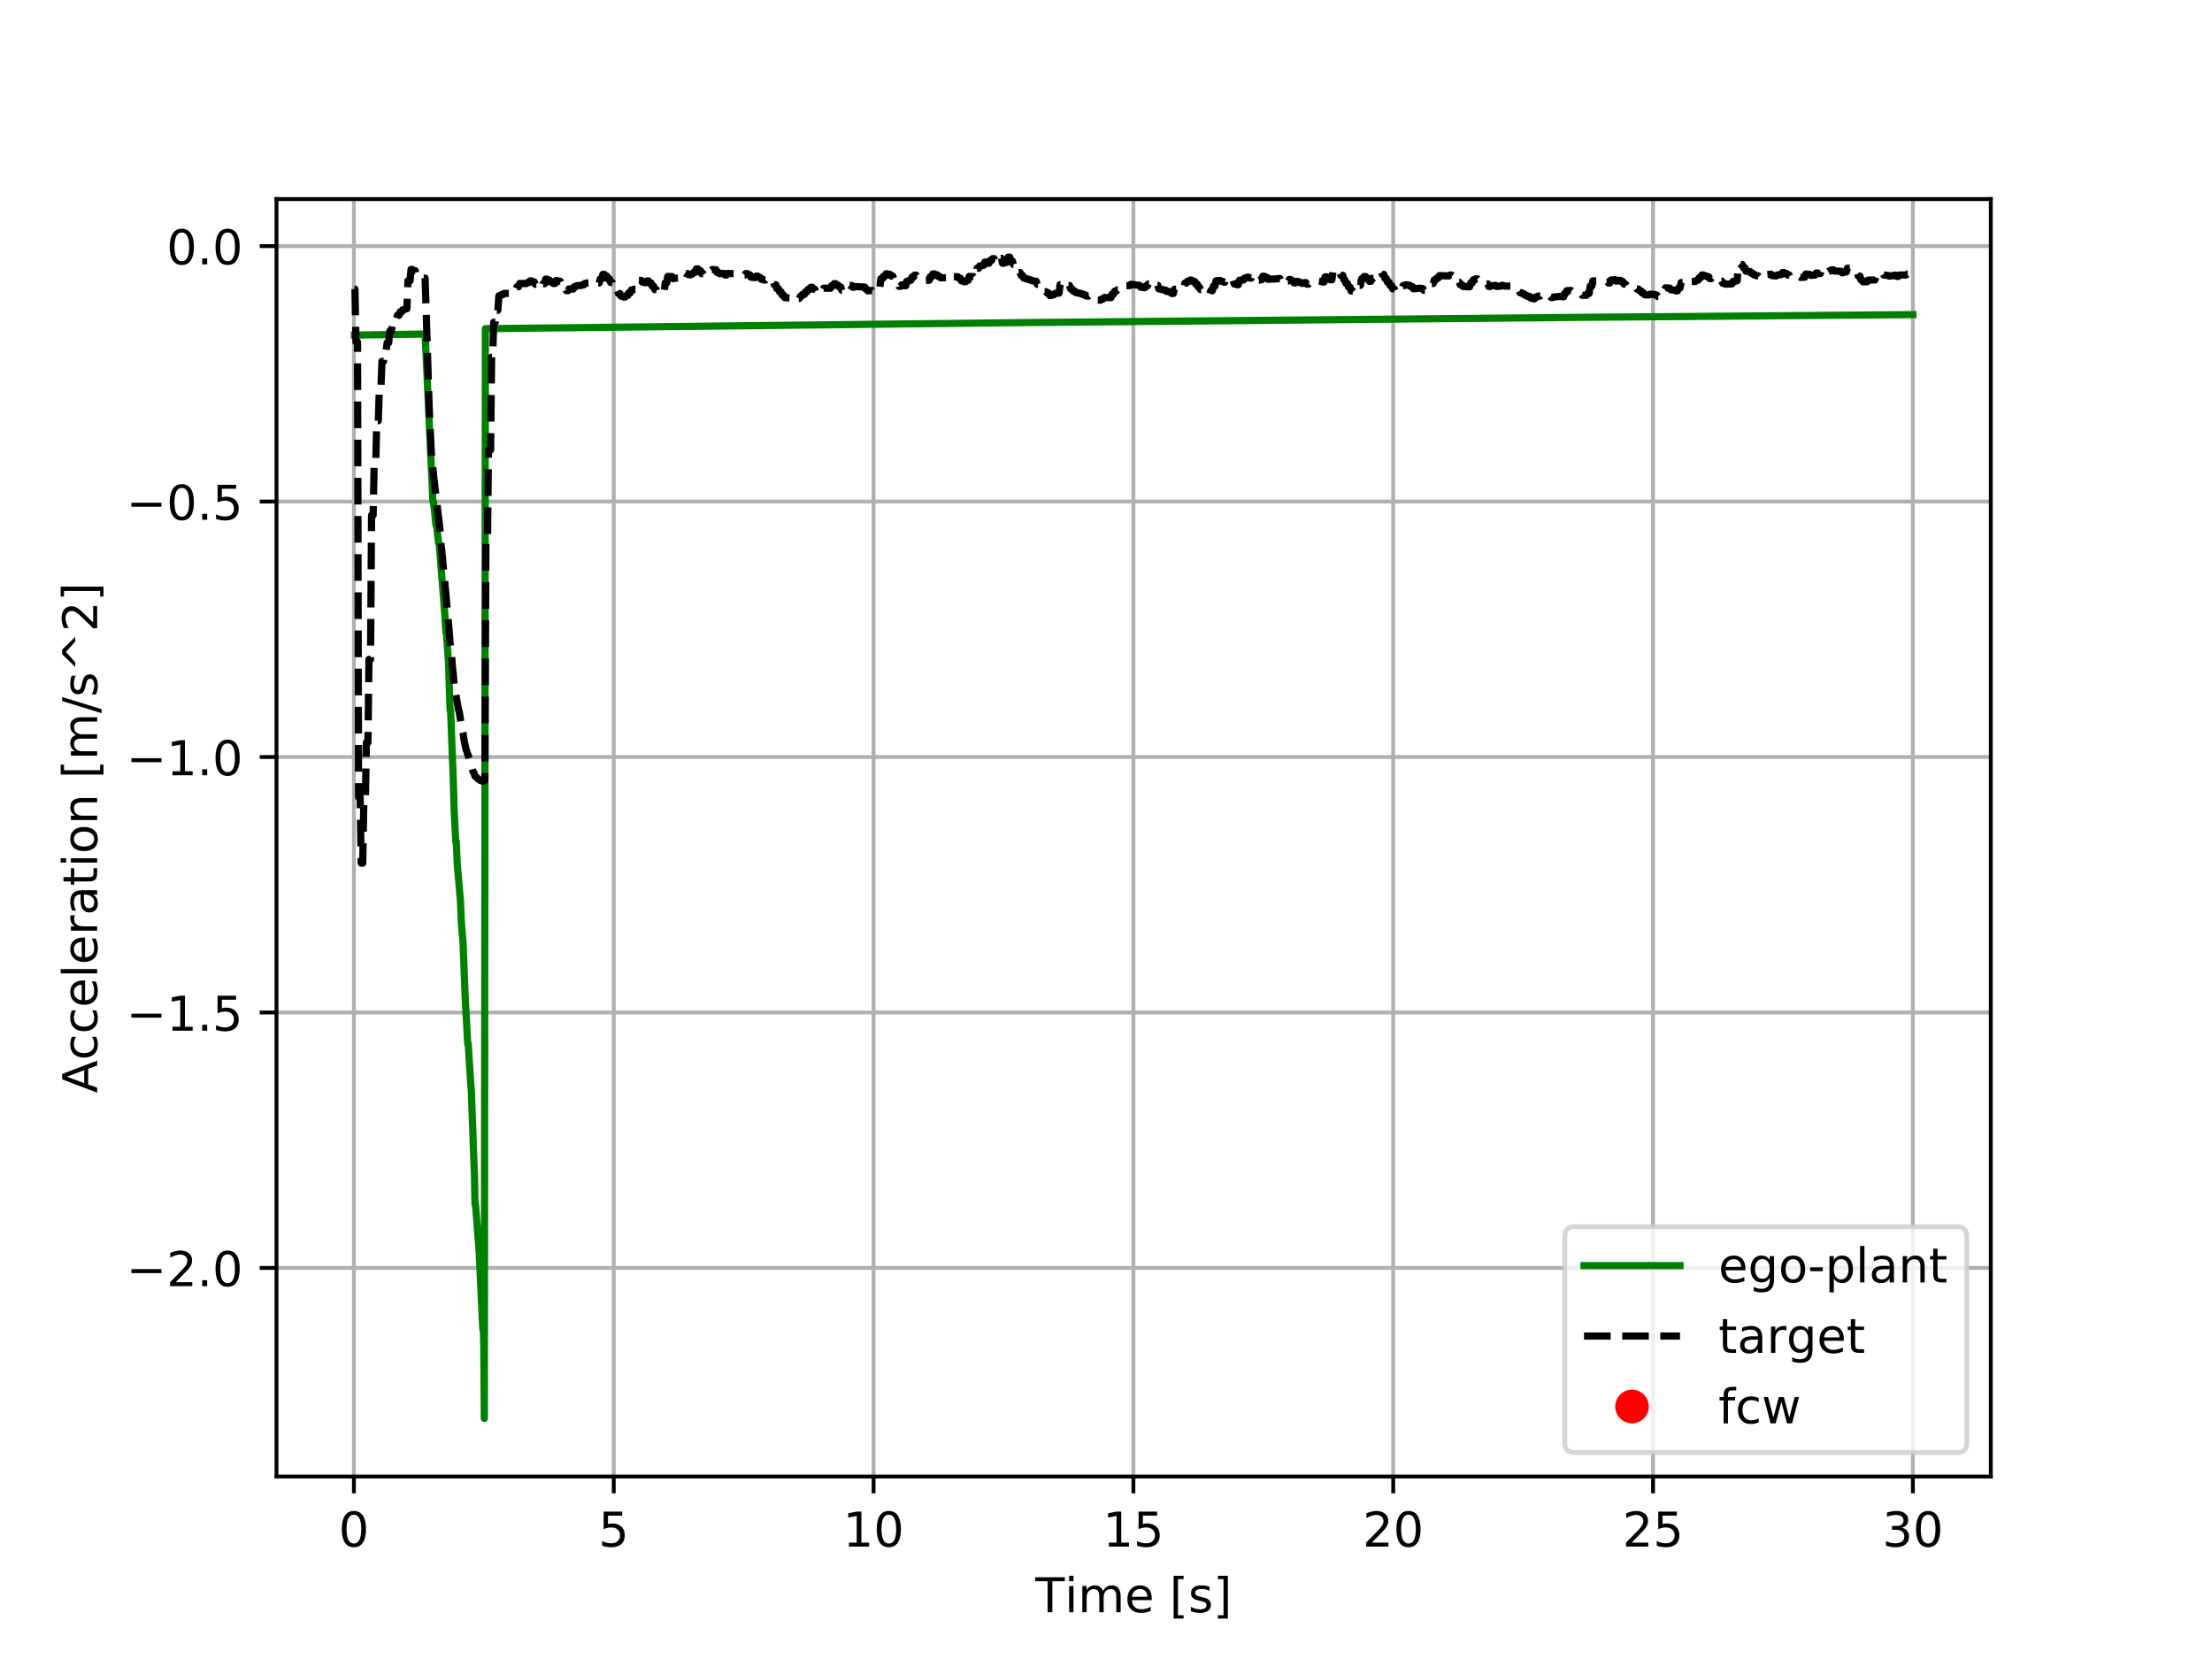 <?xml version="1.0" encoding="utf-8" standalone="no"?>
<!DOCTYPE svg PUBLIC "-//W3C//DTD SVG 1.1//EN"
  "http://www.w3.org/Graphics/SVG/1.1/DTD/svg11.dtd">
<!-- Created with matplotlib (http://matplotlib.org/) -->
<svg height="345.6pt" version="1.1" viewBox="0 0 460.8 345.6" width="460.8pt" xmlns="http://www.w3.org/2000/svg" xmlns:xlink="http://www.w3.org/1999/xlink">
 <defs>
  <style type="text/css">
*{stroke-linecap:butt;stroke-linejoin:round;}
  </style>
 </defs>
 <g id="figure_1">
  <g id="patch_1">
   <path d="M 0 345.6 
L 460.8 345.6 
L 460.8 0 
L 0 0 
z
" style="fill:#ffffff;"/>
  </g>
  <g id="axes_1">
   <g id="patch_2">
    <path d="M 57.6 307.584 
L 414.72 307.584 
L 414.72 41.472 
L 57.6 41.472 
z
" style="fill:#ffffff;"/>
   </g>
   <g id="matplotlib.axis_1">
    <g id="xtick_1">
     <g id="line2d_1">
      <path clip-path="url(#p90663982ee)" d="M 73.724 307.584 
L 73.724 41.472 
" style="fill:none;stroke:#b0b0b0;stroke-linecap:square;stroke-width:0.8;"/>
     </g>
     <g id="line2d_2">
      <defs>
       <path d="M 0 0 
L 0 3.5 
" id="m1dcc42f192" style="stroke:#000000;stroke-width:0.8;"/>
      </defs>
      <g>
       <use style="stroke:#000000;stroke-width:0.8;" x="73.724" xlink:href="#m1dcc42f192" y="307.584"/>
      </g>
     </g>
     <g id="text_1">
      <!-- 0 -->
      <defs>
       <path d="M 31.781 66.406 
Q 24.172 66.406 20.328 58.906 
Q 16.5 51.422 16.5 36.375 
Q 16.5 21.391 20.328 13.891 
Q 24.172 6.391 31.781 6.391 
Q 39.453 6.391 43.281 13.891 
Q 47.125 21.391 47.125 36.375 
Q 47.125 51.422 43.281 58.906 
Q 39.453 66.406 31.781 66.406 
z
M 31.781 74.219 
Q 44.047 74.219 50.516 64.516 
Q 56.984 54.828 56.984 36.375 
Q 56.984 17.969 50.516 8.266 
Q 44.047 -1.422 31.781 -1.422 
Q 19.531 -1.422 13.062 8.266 
Q 6.594 17.969 6.594 36.375 
Q 6.594 54.828 13.062 64.516 
Q 19.531 74.219 31.781 74.219 
z
" id="DejaVuSans-30"/>
      </defs>
      <g transform="translate(70.543 322.182)scale(0.1 -0.1)">
       <use xlink:href="#DejaVuSans-30"/>
      </g>
     </g>
    </g>
    <g id="xtick_2">
     <g id="line2d_3">
      <path clip-path="url(#p90663982ee)" d="M 127.852 307.584 
L 127.852 41.472 
" style="fill:none;stroke:#b0b0b0;stroke-linecap:square;stroke-width:0.8;"/>
     </g>
     <g id="line2d_4">
      <g>
       <use style="stroke:#000000;stroke-width:0.8;" x="127.852" xlink:href="#m1dcc42f192" y="307.584"/>
      </g>
     </g>
     <g id="text_2">
      <!-- 5 -->
      <defs>
       <path d="M 10.797 72.906 
L 49.516 72.906 
L 49.516 64.594 
L 19.828 64.594 
L 19.828 46.734 
Q 21.969 47.469 24.109 47.828 
Q 26.266 48.188 28.422 48.188 
Q 40.625 48.188 47.75 41.5 
Q 54.891 34.812 54.891 23.391 
Q 54.891 11.625 47.562 5.094 
Q 40.234 -1.422 26.906 -1.422 
Q 22.312 -1.422 17.547 -0.641 
Q 12.797 0.141 7.719 1.703 
L 7.719 11.625 
Q 12.109 9.234 16.797 8.062 
Q 21.484 6.891 26.703 6.891 
Q 35.156 6.891 40.078 11.328 
Q 45.016 15.766 45.016 23.391 
Q 45.016 31 40.078 35.438 
Q 35.156 39.891 26.703 39.891 
Q 22.75 39.891 18.812 39.016 
Q 14.891 38.141 10.797 36.281 
z
" id="DejaVuSans-35"/>
      </defs>
      <g transform="translate(124.67 322.182)scale(0.1 -0.1)">
       <use xlink:href="#DejaVuSans-35"/>
      </g>
     </g>
    </g>
    <g id="xtick_3">
     <g id="line2d_5">
      <path clip-path="url(#p90663982ee)" d="M 181.979 307.584 
L 181.979 41.472 
" style="fill:none;stroke:#b0b0b0;stroke-linecap:square;stroke-width:0.8;"/>
     </g>
     <g id="line2d_6">
      <g>
       <use style="stroke:#000000;stroke-width:0.8;" x="181.979" xlink:href="#m1dcc42f192" y="307.584"/>
      </g>
     </g>
     <g id="text_3">
      <!-- 10 -->
      <defs>
       <path d="M 12.406 8.297 
L 28.516 8.297 
L 28.516 63.922 
L 10.984 60.406 
L 10.984 69.391 
L 28.422 72.906 
L 38.281 72.906 
L 38.281 8.297 
L 54.391 8.297 
L 54.391 0 
L 12.406 0 
z
" id="DejaVuSans-31"/>
      </defs>
      <g transform="translate(175.616 322.182)scale(0.1 -0.1)">
       <use xlink:href="#DejaVuSans-31"/>
       <use x="63.623" xlink:href="#DejaVuSans-30"/>
      </g>
     </g>
    </g>
    <g id="xtick_4">
     <g id="line2d_7">
      <path clip-path="url(#p90663982ee)" d="M 236.106 307.584 
L 236.106 41.472 
" style="fill:none;stroke:#b0b0b0;stroke-linecap:square;stroke-width:0.8;"/>
     </g>
     <g id="line2d_8">
      <g>
       <use style="stroke:#000000;stroke-width:0.8;" x="236.106" xlink:href="#m1dcc42f192" y="307.584"/>
      </g>
     </g>
     <g id="text_4">
      <!-- 15 -->
      <g transform="translate(229.743 322.182)scale(0.1 -0.1)">
       <use xlink:href="#DejaVuSans-31"/>
       <use x="63.623" xlink:href="#DejaVuSans-35"/>
      </g>
     </g>
    </g>
    <g id="xtick_5">
     <g id="line2d_9">
      <path clip-path="url(#p90663982ee)" d="M 290.233 307.584 
L 290.233 41.472 
" style="fill:none;stroke:#b0b0b0;stroke-linecap:square;stroke-width:0.8;"/>
     </g>
     <g id="line2d_10">
      <g>
       <use style="stroke:#000000;stroke-width:0.8;" x="290.233" xlink:href="#m1dcc42f192" y="307.584"/>
      </g>
     </g>
     <g id="text_5">
      <!-- 20 -->
      <defs>
       <path d="M 19.188 8.297 
L 53.609 8.297 
L 53.609 0 
L 7.328 0 
L 7.328 8.297 
Q 12.938 14.109 22.625 23.891 
Q 32.328 33.688 34.812 36.531 
Q 39.547 41.844 41.422 45.531 
Q 43.312 49.219 43.312 52.781 
Q 43.312 58.594 39.234 62.25 
Q 35.156 65.922 28.609 65.922 
Q 23.969 65.922 18.812 64.312 
Q 13.672 62.703 7.812 59.422 
L 7.812 69.391 
Q 13.766 71.781 18.938 73 
Q 24.125 74.219 28.422 74.219 
Q 39.75 74.219 46.484 68.547 
Q 53.219 62.891 53.219 53.422 
Q 53.219 48.922 51.531 44.891 
Q 49.859 40.875 45.406 35.406 
Q 44.188 33.984 37.641 27.219 
Q 31.109 20.453 19.188 8.297 
z
" id="DejaVuSans-32"/>
      </defs>
      <g transform="translate(283.871 322.182)scale(0.1 -0.1)">
       <use xlink:href="#DejaVuSans-32"/>
       <use x="63.623" xlink:href="#DejaVuSans-30"/>
      </g>
     </g>
    </g>
    <g id="xtick_6">
     <g id="line2d_11">
      <path clip-path="url(#p90663982ee)" d="M 344.36 307.584 
L 344.36 41.472 
" style="fill:none;stroke:#b0b0b0;stroke-linecap:square;stroke-width:0.8;"/>
     </g>
     <g id="line2d_12">
      <g>
       <use style="stroke:#000000;stroke-width:0.8;" x="344.36" xlink:href="#m1dcc42f192" y="307.584"/>
      </g>
     </g>
     <g id="text_6">
      <!-- 25 -->
      <g transform="translate(337.998 322.182)scale(0.1 -0.1)">
       <use xlink:href="#DejaVuSans-32"/>
       <use x="63.623" xlink:href="#DejaVuSans-35"/>
      </g>
     </g>
    </g>
    <g id="xtick_7">
     <g id="line2d_13">
      <path clip-path="url(#p90663982ee)" d="M 398.487 307.584 
L 398.487 41.472 
" style="fill:none;stroke:#b0b0b0;stroke-linecap:square;stroke-width:0.8;"/>
     </g>
     <g id="line2d_14">
      <g>
       <use style="stroke:#000000;stroke-width:0.8;" x="398.487" xlink:href="#m1dcc42f192" y="307.584"/>
      </g>
     </g>
     <g id="text_7">
      <!-- 30 -->
      <defs>
       <path d="M 40.578 39.312 
Q 47.656 37.797 51.625 33 
Q 55.609 28.219 55.609 21.188 
Q 55.609 10.406 48.188 4.484 
Q 40.766 -1.422 27.094 -1.422 
Q 22.516 -1.422 17.656 -0.516 
Q 12.797 0.391 7.625 2.203 
L 7.625 11.719 
Q 11.719 9.328 16.594 8.109 
Q 21.484 6.891 26.812 6.891 
Q 36.078 6.891 40.938 10.547 
Q 45.797 14.203 45.797 21.188 
Q 45.797 27.641 41.281 31.266 
Q 36.766 34.906 28.719 34.906 
L 20.219 34.906 
L 20.219 43.016 
L 29.109 43.016 
Q 36.375 43.016 40.234 45.922 
Q 44.094 48.828 44.094 54.297 
Q 44.094 59.906 40.109 62.906 
Q 36.141 65.922 28.719 65.922 
Q 24.656 65.922 20.016 65.031 
Q 15.375 64.156 9.812 62.312 
L 9.812 71.094 
Q 15.438 72.656 20.344 73.438 
Q 25.25 74.219 29.594 74.219 
Q 40.828 74.219 47.359 69.109 
Q 53.906 64.016 53.906 55.328 
Q 53.906 49.266 50.438 45.094 
Q 46.969 40.922 40.578 39.312 
z
" id="DejaVuSans-33"/>
      </defs>
      <g transform="translate(392.125 322.182)scale(0.1 -0.1)">
       <use xlink:href="#DejaVuSans-33"/>
       <use x="63.623" xlink:href="#DejaVuSans-30"/>
      </g>
     </g>
    </g>
    <g id="text_8">
     <!-- Time [s] -->
     <defs>
      <path d="M -0.297 72.906 
L 61.375 72.906 
L 61.375 64.594 
L 35.5 64.594 
L 35.5 0 
L 25.594 0 
L 25.594 64.594 
L -0.297 64.594 
z
" id="DejaVuSans-54"/>
      <path d="M 9.422 54.688 
L 18.406 54.688 
L 18.406 0 
L 9.422 0 
z
M 9.422 75.984 
L 18.406 75.984 
L 18.406 64.594 
L 9.422 64.594 
z
" id="DejaVuSans-69"/>
      <path d="M 52 44.188 
Q 55.375 50.25 60.062 53.125 
Q 64.75 56 71.094 56 
Q 79.641 56 84.281 50.016 
Q 88.922 44.047 88.922 33.016 
L 88.922 0 
L 79.891 0 
L 79.891 32.719 
Q 79.891 40.578 77.094 44.375 
Q 74.312 48.188 68.609 48.188 
Q 61.625 48.188 57.562 43.547 
Q 53.516 38.922 53.516 30.906 
L 53.516 0 
L 44.484 0 
L 44.484 32.719 
Q 44.484 40.625 41.703 44.406 
Q 38.922 48.188 33.109 48.188 
Q 26.219 48.188 22.156 43.531 
Q 18.109 38.875 18.109 30.906 
L 18.109 0 
L 9.078 0 
L 9.078 54.688 
L 18.109 54.688 
L 18.109 46.188 
Q 21.188 51.219 25.484 53.609 
Q 29.781 56 35.688 56 
Q 41.656 56 45.828 52.969 
Q 50 49.953 52 44.188 
z
" id="DejaVuSans-6d"/>
      <path d="M 56.203 29.594 
L 56.203 25.203 
L 14.891 25.203 
Q 15.484 15.922 20.484 11.062 
Q 25.484 6.203 34.422 6.203 
Q 39.594 6.203 44.453 7.469 
Q 49.312 8.734 54.109 11.281 
L 54.109 2.781 
Q 49.266 0.734 44.188 -0.344 
Q 39.109 -1.422 33.891 -1.422 
Q 20.797 -1.422 13.156 6.188 
Q 5.516 13.812 5.516 26.812 
Q 5.516 40.234 12.766 48.109 
Q 20.016 56 32.328 56 
Q 43.359 56 49.781 48.891 
Q 56.203 41.797 56.203 29.594 
z
M 47.219 32.234 
Q 47.125 39.594 43.094 43.984 
Q 39.062 48.391 32.422 48.391 
Q 24.906 48.391 20.391 44.141 
Q 15.875 39.891 15.188 32.172 
z
" id="DejaVuSans-65"/>
      <path id="DejaVuSans-20"/>
      <path d="M 8.594 75.984 
L 29.297 75.984 
L 29.297 69 
L 17.578 69 
L 17.578 -6.203 
L 29.297 -6.203 
L 29.297 -13.188 
L 8.594 -13.188 
z
" id="DejaVuSans-5b"/>
      <path d="M 44.281 53.078 
L 44.281 44.578 
Q 40.484 46.531 36.375 47.5 
Q 32.281 48.484 27.875 48.484 
Q 21.188 48.484 17.844 46.438 
Q 14.5 44.391 14.5 40.281 
Q 14.5 37.156 16.891 35.375 
Q 19.281 33.594 26.516 31.984 
L 29.594 31.297 
Q 39.156 29.25 43.188 25.516 
Q 47.219 21.781 47.219 15.094 
Q 47.219 7.469 41.188 3.016 
Q 35.156 -1.422 24.609 -1.422 
Q 20.219 -1.422 15.453 -0.562 
Q 10.688 0.297 5.422 2 
L 5.422 11.281 
Q 10.406 8.688 15.234 7.391 
Q 20.062 6.109 24.812 6.109 
Q 31.156 6.109 34.562 8.281 
Q 37.984 10.453 37.984 14.406 
Q 37.984 18.062 35.516 20.016 
Q 33.062 21.969 24.703 23.781 
L 21.578 24.516 
Q 13.234 26.266 9.516 29.906 
Q 5.812 33.547 5.812 39.891 
Q 5.812 47.609 11.281 51.797 
Q 16.75 56 26.812 56 
Q 31.781 56 36.172 55.266 
Q 40.578 54.547 44.281 53.078 
z
" id="DejaVuSans-73"/>
      <path d="M 30.422 75.984 
L 30.422 -13.188 
L 9.719 -13.188 
L 9.719 -6.203 
L 21.391 -6.203 
L 21.391 69 
L 9.719 69 
L 9.719 75.984 
z
" id="DejaVuSans-5d"/>
     </defs>
     <g transform="translate(215.677 335.861)scale(0.1 -0.1)">
      <use xlink:href="#DejaVuSans-54"/>
      <use x="61.037" xlink:href="#DejaVuSans-69"/>
      <use x="88.82" xlink:href="#DejaVuSans-6d"/>
      <use x="186.232" xlink:href="#DejaVuSans-65"/>
      <use x="247.756" xlink:href="#DejaVuSans-20"/>
      <use x="279.543" xlink:href="#DejaVuSans-5b"/>
      <use x="318.557" xlink:href="#DejaVuSans-73"/>
      <use x="370.656" xlink:href="#DejaVuSans-5d"/>
     </g>
    </g>
   </g>
   <g id="matplotlib.axis_2">
    <g id="ytick_1">
     <g id="line2d_15">
      <path clip-path="url(#p90663982ee)" d="M 57.6 264.131 
L 414.72 264.131 
" style="fill:none;stroke:#b0b0b0;stroke-linecap:square;stroke-width:0.8;"/>
     </g>
     <g id="line2d_16">
      <defs>
       <path d="M 0 0 
L -3.5 0 
" id="m0f42744ca2" style="stroke:#000000;stroke-width:0.8;"/>
      </defs>
      <g>
       <use style="stroke:#000000;stroke-width:0.8;" x="57.6" xlink:href="#m0f42744ca2" y="264.131"/>
      </g>
     </g>
     <g id="text_9">
      <!-- −2.0 -->
      <defs>
       <path d="M 10.594 35.5 
L 73.188 35.5 
L 73.188 27.203 
L 10.594 27.203 
z
" id="DejaVuSans-2212"/>
       <path d="M 10.688 12.406 
L 21 12.406 
L 21 0 
L 10.688 0 
z
" id="DejaVuSans-2e"/>
      </defs>
      <g transform="translate(26.317 267.93)scale(0.1 -0.1)">
       <use xlink:href="#DejaVuSans-2212"/>
       <use x="83.789" xlink:href="#DejaVuSans-32"/>
       <use x="147.412" xlink:href="#DejaVuSans-2e"/>
       <use x="179.199" xlink:href="#DejaVuSans-30"/>
      </g>
     </g>
    </g>
    <g id="ytick_2">
     <g id="line2d_17">
      <path clip-path="url(#p90663982ee)" d="M 57.6 210.915 
L 414.72 210.915 
" style="fill:none;stroke:#b0b0b0;stroke-linecap:square;stroke-width:0.8;"/>
     </g>
     <g id="line2d_18">
      <g>
       <use style="stroke:#000000;stroke-width:0.8;" x="57.6" xlink:href="#m0f42744ca2" y="210.915"/>
      </g>
     </g>
     <g id="text_10">
      <!-- −1.5 -->
      <g transform="translate(26.317 214.714)scale(0.1 -0.1)">
       <use xlink:href="#DejaVuSans-2212"/>
       <use x="83.789" xlink:href="#DejaVuSans-31"/>
       <use x="147.412" xlink:href="#DejaVuSans-2e"/>
       <use x="179.199" xlink:href="#DejaVuSans-35"/>
      </g>
     </g>
    </g>
    <g id="ytick_3">
     <g id="line2d_19">
      <path clip-path="url(#p90663982ee)" d="M 57.6 157.699 
L 414.72 157.699 
" style="fill:none;stroke:#b0b0b0;stroke-linecap:square;stroke-width:0.8;"/>
     </g>
     <g id="line2d_20">
      <g>
       <use style="stroke:#000000;stroke-width:0.8;" x="57.6" xlink:href="#m0f42744ca2" y="157.699"/>
      </g>
     </g>
     <g id="text_11">
      <!-- −1.0 -->
      <g transform="translate(26.317 161.498)scale(0.1 -0.1)">
       <use xlink:href="#DejaVuSans-2212"/>
       <use x="83.789" xlink:href="#DejaVuSans-31"/>
       <use x="147.412" xlink:href="#DejaVuSans-2e"/>
       <use x="179.199" xlink:href="#DejaVuSans-30"/>
      </g>
     </g>
    </g>
    <g id="ytick_4">
     <g id="line2d_21">
      <path clip-path="url(#p90663982ee)" d="M 57.6 104.483 
L 414.72 104.483 
" style="fill:none;stroke:#b0b0b0;stroke-linecap:square;stroke-width:0.8;"/>
     </g>
     <g id="line2d_22">
      <g>
       <use style="stroke:#000000;stroke-width:0.8;" x="57.6" xlink:href="#m0f42744ca2" y="104.483"/>
      </g>
     </g>
     <g id="text_12">
      <!-- −0.5 -->
      <g transform="translate(26.317 108.282)scale(0.1 -0.1)">
       <use xlink:href="#DejaVuSans-2212"/>
       <use x="83.789" xlink:href="#DejaVuSans-30"/>
       <use x="147.412" xlink:href="#DejaVuSans-2e"/>
       <use x="179.199" xlink:href="#DejaVuSans-35"/>
      </g>
     </g>
    </g>
    <g id="ytick_5">
     <g id="line2d_23">
      <path clip-path="url(#p90663982ee)" d="M 57.6 51.267 
L 414.72 51.267 
" style="fill:none;stroke:#b0b0b0;stroke-linecap:square;stroke-width:0.8;"/>
     </g>
     <g id="line2d_24">
      <g>
       <use style="stroke:#000000;stroke-width:0.8;" x="57.6" xlink:href="#m0f42744ca2" y="51.267"/>
      </g>
     </g>
     <g id="text_13">
      <!-- 0.0 -->
      <g transform="translate(34.697 55.066)scale(0.1 -0.1)">
       <use xlink:href="#DejaVuSans-30"/>
       <use x="63.623" xlink:href="#DejaVuSans-2e"/>
       <use x="95.41" xlink:href="#DejaVuSans-30"/>
      </g>
     </g>
    </g>
    <g id="text_14">
     <!-- Acceleration [m/s^2] -->
     <defs>
      <path d="M 34.188 63.188 
L 20.797 26.906 
L 47.609 26.906 
z
M 28.609 72.906 
L 39.797 72.906 
L 67.578 0 
L 57.328 0 
L 50.688 18.703 
L 17.828 18.703 
L 11.188 0 
L 0.781 0 
z
" id="DejaVuSans-41"/>
      <path d="M 48.781 52.594 
L 48.781 44.188 
Q 44.969 46.297 41.141 47.344 
Q 37.312 48.391 33.406 48.391 
Q 24.656 48.391 19.812 42.844 
Q 14.984 37.312 14.984 27.297 
Q 14.984 17.281 19.812 11.734 
Q 24.656 6.203 33.406 6.203 
Q 37.312 6.203 41.141 7.25 
Q 44.969 8.297 48.781 10.406 
L 48.781 2.094 
Q 45.016 0.344 40.984 -0.531 
Q 36.969 -1.422 32.422 -1.422 
Q 20.062 -1.422 12.781 6.344 
Q 5.516 14.109 5.516 27.297 
Q 5.516 40.672 12.859 48.328 
Q 20.219 56 33.016 56 
Q 37.156 56 41.109 55.141 
Q 45.062 54.297 48.781 52.594 
z
" id="DejaVuSans-63"/>
      <path d="M 9.422 75.984 
L 18.406 75.984 
L 18.406 0 
L 9.422 0 
z
" id="DejaVuSans-6c"/>
      <path d="M 41.109 46.297 
Q 39.594 47.172 37.812 47.578 
Q 36.031 48 33.891 48 
Q 26.266 48 22.188 43.047 
Q 18.109 38.094 18.109 28.812 
L 18.109 0 
L 9.078 0 
L 9.078 54.688 
L 18.109 54.688 
L 18.109 46.188 
Q 20.953 51.172 25.484 53.578 
Q 30.031 56 36.531 56 
Q 37.453 56 38.578 55.875 
Q 39.703 55.766 41.062 55.516 
z
" id="DejaVuSans-72"/>
      <path d="M 34.281 27.484 
Q 23.391 27.484 19.188 25 
Q 14.984 22.516 14.984 16.5 
Q 14.984 11.719 18.141 8.906 
Q 21.297 6.109 26.703 6.109 
Q 34.188 6.109 38.703 11.406 
Q 43.219 16.703 43.219 25.484 
L 43.219 27.484 
z
M 52.203 31.203 
L 52.203 0 
L 43.219 0 
L 43.219 8.297 
Q 40.141 3.328 35.547 0.953 
Q 30.953 -1.422 24.312 -1.422 
Q 15.922 -1.422 10.953 3.297 
Q 6 8.016 6 15.922 
Q 6 25.141 12.172 29.828 
Q 18.359 34.516 30.609 34.516 
L 43.219 34.516 
L 43.219 35.406 
Q 43.219 41.609 39.141 45 
Q 35.062 48.391 27.688 48.391 
Q 23 48.391 18.547 47.266 
Q 14.109 46.141 10.016 43.891 
L 10.016 52.203 
Q 14.938 54.109 19.578 55.047 
Q 24.219 56 28.609 56 
Q 40.484 56 46.344 49.844 
Q 52.203 43.703 52.203 31.203 
z
" id="DejaVuSans-61"/>
      <path d="M 18.312 70.219 
L 18.312 54.688 
L 36.812 54.688 
L 36.812 47.703 
L 18.312 47.703 
L 18.312 18.016 
Q 18.312 11.328 20.141 9.422 
Q 21.969 7.516 27.594 7.516 
L 36.812 7.516 
L 36.812 0 
L 27.594 0 
Q 17.188 0 13.234 3.875 
Q 9.281 7.766 9.281 18.016 
L 9.281 47.703 
L 2.688 47.703 
L 2.688 54.688 
L 9.281 54.688 
L 9.281 70.219 
z
" id="DejaVuSans-74"/>
      <path d="M 30.609 48.391 
Q 23.391 48.391 19.188 42.75 
Q 14.984 37.109 14.984 27.297 
Q 14.984 17.484 19.156 11.844 
Q 23.344 6.203 30.609 6.203 
Q 37.797 6.203 41.984 11.859 
Q 46.188 17.531 46.188 27.297 
Q 46.188 37.016 41.984 42.703 
Q 37.797 48.391 30.609 48.391 
z
M 30.609 56 
Q 42.328 56 49.016 48.375 
Q 55.719 40.766 55.719 27.297 
Q 55.719 13.875 49.016 6.219 
Q 42.328 -1.422 30.609 -1.422 
Q 18.844 -1.422 12.172 6.219 
Q 5.516 13.875 5.516 27.297 
Q 5.516 40.766 12.172 48.375 
Q 18.844 56 30.609 56 
z
" id="DejaVuSans-6f"/>
      <path d="M 54.891 33.016 
L 54.891 0 
L 45.906 0 
L 45.906 32.719 
Q 45.906 40.484 42.875 44.328 
Q 39.844 48.188 33.797 48.188 
Q 26.516 48.188 22.312 43.547 
Q 18.109 38.922 18.109 30.906 
L 18.109 0 
L 9.078 0 
L 9.078 54.688 
L 18.109 54.688 
L 18.109 46.188 
Q 21.344 51.125 25.703 53.562 
Q 30.078 56 35.797 56 
Q 45.219 56 50.047 50.172 
Q 54.891 44.344 54.891 33.016 
z
" id="DejaVuSans-6e"/>
      <path d="M 25.391 72.906 
L 33.688 72.906 
L 8.297 -9.281 
L 0 -9.281 
z
" id="DejaVuSans-2f"/>
      <path d="M 46.688 72.906 
L 73.188 45.703 
L 63.375 45.703 
L 41.891 64.984 
L 20.406 45.703 
L 10.594 45.703 
L 37.109 72.906 
z
" id="DejaVuSans-5e"/>
     </defs>
     <g transform="translate(20.238 227.706)rotate(-90)scale(0.1 -0.1)">
      <use xlink:href="#DejaVuSans-41"/>
      <use x="68.393" xlink:href="#DejaVuSans-63"/>
      <use x="123.373" xlink:href="#DejaVuSans-63"/>
      <use x="178.354" xlink:href="#DejaVuSans-65"/>
      <use x="239.877" xlink:href="#DejaVuSans-6c"/>
      <use x="267.66" xlink:href="#DejaVuSans-65"/>
      <use x="329.184" xlink:href="#DejaVuSans-72"/>
      <use x="370.297" xlink:href="#DejaVuSans-61"/>
      <use x="431.576" xlink:href="#DejaVuSans-74"/>
      <use x="470.785" xlink:href="#DejaVuSans-69"/>
      <use x="498.568" xlink:href="#DejaVuSans-6f"/>
      <use x="559.75" xlink:href="#DejaVuSans-6e"/>
      <use x="623.129" xlink:href="#DejaVuSans-20"/>
      <use x="654.916" xlink:href="#DejaVuSans-5b"/>
      <use x="693.93" xlink:href="#DejaVuSans-6d"/>
      <use x="791.342" xlink:href="#DejaVuSans-2f"/>
      <use x="825.033" xlink:href="#DejaVuSans-73"/>
      <use x="877.133" xlink:href="#DejaVuSans-5e"/>
      <use x="960.922" xlink:href="#DejaVuSans-32"/>
      <use x="1024.545" xlink:href="#DejaVuSans-5d"/>
     </g>
    </g>
   </g>
   <g id="line2d_25">
    <path clip-path="url(#p90663982ee)" d="M 73.833 69.801 
L 88.555 69.589 
L 90.179 104.467 
L 90.287 104.462 
L 90.829 109.428 
L 90.937 109.423 
L 91.37 113.145 
L 91.478 113.14 
L 92.669 128.044 
L 92.885 131.773 
L 92.994 131.766 
L 93.427 137.975 
L 93.752 147.93 
L 93.86 147.922 
L 94.401 161.599 
L 94.618 169.064 
L 94.942 175.271 
L 95.051 175.261 
L 95.267 180.229 
L 95.917 187.648 
L 96.133 192.614 
L 96.458 196.321 
L 96.891 207.498 
L 97.432 217.411 
L 97.54 217.398 
L 97.757 221.113 
L 98.082 226.06 
L 98.19 227.294 
L 98.731 242.187 
L 98.839 244.667 
L 98.948 250.887 
L 99.056 250.872 
L 99.814 260.737 
L 100.572 276.832 
L 100.68 276.815 
L 100.788 280.539 
L 100.896 295.488 
L 101.113 68.468 
L 209.692 67.238 
L 329.962 66.102 
L 398.487 65.543 
L 398.487 65.543 
" style="fill:none;stroke:#008000;stroke-linecap:square;stroke-width:1.5;"/>
   </g>
   <g id="line2d_26">
    <path clip-path="url(#p90663982ee)" d="M 73.833 60.233 
L 73.941 60.233 
L 74.157 71.269 
L 74.482 71.269 
L 74.699 166.054 
L 75.024 166.054 
L 75.24 179.804 
L 75.565 179.804 
L 75.781 167.434 
L 76.106 167.434 
L 76.323 154.689 
L 76.647 154.689 
L 76.864 137.365 
L 77.189 137.365 
L 77.405 107.321 
L 77.73 107.321 
L 77.946 96.709 
L 78.271 96.709 
L 78.488 87.652 
L 78.812 87.652 
L 79.029 80.829 
L 79.354 80.829 
L 79.57 75.264 
L 79.895 75.264 
L 80.111 72.946 
L 80.436 72.946 
L 80.653 71.395 
L 80.978 71.395 
L 81.194 68.976 
L 81.519 68.976 
L 81.735 67.739 
L 82.06 67.739 
L 82.277 66.344 
L 82.601 66.344 
L 82.818 65.65 
L 83.143 65.65 
L 83.359 64.958 
L 83.684 64.958 
L 83.9 64.527 
L 84.225 64.527 
L 84.442 64.316 
L 84.766 64.316 
L 84.983 58.493 
L 85.416 58.493 
L 85.632 56.125 
L 85.849 56.125 
L 86.065 56.386 
L 86.498 56.386 
L 86.715 57.42 
L 86.931 57.42 
L 87.148 57.645 
L 88.014 57.697 
L 88.231 57.933 
L 88.555 57.933 
L 89.421 85.239 
L 89.854 94.308 
L 90.179 97.588 
L 90.396 99.737 
L 91.586 109.703 
L 91.911 113.545 
L 92.777 122.557 
L 93.535 131.074 
L 93.752 133.881 
L 93.968 135.342 
L 94.293 139.365 
L 94.401 140.183 
L 94.618 142.698 
L 95.484 147.729 
L 95.7 148.445 
L 96.241 151.996 
L 96.35 152.188 
L 96.458 152.655 
L 96.674 154.2 
L 97.107 156.212 
L 97.216 156.376 
L 97.432 157.2 
L 97.54 157.315 
L 97.757 158.065 
L 98.082 159.22 
L 98.298 159.957 
L 98.515 160.703 
L 98.731 160.983 
L 98.948 161.706 
L 99.272 161.914 
L 99.597 162.281 
L 99.814 162.386 
L 100.03 162.572 
L 100.572 162.736 
L 100.788 162.672 
L 101.005 162.562 
L 101.221 113.029 
L 101.546 113.029 
L 101.762 93.737 
L 102.195 93.737 
L 102.412 74.413 
L 102.628 74.413 
L 102.845 67.133 
L 103.17 67.133 
L 103.386 64.651 
L 103.711 64.651 
L 103.927 61.617 
L 104.252 61.617 
L 104.469 61.357 
L 104.793 61.357 
L 105.01 61.116 
L 106.959 61.125 
L 107.175 60.366 
L 107.5 60.366 
L 107.716 59.718 
L 108.041 59.718 
L 108.258 59.057 
L 109.665 59.076 
L 109.881 58.862 
L 110.206 58.862 
L 110.423 58.511 
L 110.747 58.511 
L 110.964 58.732 
L 111.289 58.732 
L 111.505 59.216 
L 111.83 59.216 
L 112.046 59.567 
L 112.371 59.567 
L 112.588 59.963 
L 112.913 59.963 
L 113.129 59.099 
L 113.454 59.099 
L 113.67 58.15 
L 113.995 58.15 
L 114.212 58.396 
L 114.536 58.396 
L 114.753 58.788 
L 115.078 58.788 
L 115.294 59.052 
L 115.619 59.052 
L 115.835 58.455 
L 116.16 58.455 
L 116.377 58.583 
L 116.701 58.583 
L 116.918 59.129 
L 117.243 59.129 
L 117.459 59.925 
L 117.784 59.925 
L 118 60.548 
L 118.325 60.548 
L 118.542 60.18 
L 119.408 60.221 
L 119.624 59.718 
L 119.949 59.718 
L 120.166 59.498 
L 121.032 59.478 
L 121.248 59.358 
L 121.573 59.358 
L 121.789 59.043 
L 122.114 59.043 
L 122.331 58.927 
L 122.655 58.927 
L 122.872 58.614 
L 123.738 58.588 
L 123.954 58.886 
L 124.82 58.954 
L 125.037 58.105 
L 125.362 58.105 
L 125.578 57.158 
L 125.903 57.158 
L 126.12 57.515 
L 126.444 57.515 
L 126.661 58.116 
L 126.986 58.116 
L 127.202 58.846 
L 127.527 58.846 
L 127.743 59.603 
L 128.176 59.603 
L 128.393 60.543 
L 128.609 60.543 
L 128.826 61.163 
L 129.151 61.163 
L 129.367 61.686 
L 129.692 61.686 
L 129.908 61.876 
L 130.233 61.876 
L 130.45 61.564 
L 130.774 61.564 
L 130.991 61.003 
L 131.316 61.003 
L 131.532 60.403 
L 131.857 60.403 
L 132.074 60.253 
L 132.398 60.253 
L 132.615 58.374 
L 133.589 58.409 
L 133.806 58.762 
L 134.022 58.762 
L 134.239 58.884 
L 134.563 58.884 
L 134.78 58.517 
L 135.105 58.517 
L 135.321 58.957 
L 135.646 58.957 
L 135.862 59.624 
L 136.187 59.624 
L 136.404 60.335 
L 136.728 60.335 
L 136.945 60.823 
L 137.27 60.823 
L 137.486 60.97 
L 138.352 60.98 
L 138.569 58.925 
L 138.894 58.925 
L 139.11 57.583 
L 139.976 57.603 
L 140.193 58.035 
L 141.059 57.924 
L 141.492 57.895 
L 141.6 57.895 
L 141.816 56.802 
L 142.682 56.83 
L 142.899 56.987 
L 143.224 56.987 
L 143.44 57.238 
L 143.981 57.238 
L 144.198 57.043 
L 144.306 57.043 
L 144.523 56.719 
L 144.848 56.719 
L 145.064 56.01 
L 145.389 56.01 
L 145.605 56.378 
L 145.93 56.378 
L 146.147 57.007 
L 146.471 57.007 
L 146.688 57.315 
L 147.013 57.315 
L 147.229 56.37 
L 148.095 56.305 
L 148.312 56.15 
L 149.178 56.199 
L 149.394 56.772 
L 149.719 56.772 
L 149.935 57.003 
L 150.802 56.947 
L 151.018 57.29 
L 151.343 57.29 
L 151.559 56.971 
L 153.508 57.005 
L 153.724 57.246 
L 155.132 57.279 
L 155.348 56.99 
L 155.673 56.99 
L 155.889 57.235 
L 156.214 57.235 
L 156.431 57.748 
L 157.297 57.832 
L 157.513 57.52 
L 157.838 57.52 
L 158.055 57.809 
L 158.379 57.809 
L 158.596 58.187 
L 158.921 58.187 
L 159.137 58.338 
L 159.462 58.338 
L 159.678 58.092 
L 160.544 58.059 
L 160.761 58.641 
L 161.086 58.641 
L 161.302 59.306 
L 161.627 59.306 
L 161.843 60.14 
L 162.168 60.14 
L 162.385 60.784 
L 162.709 60.784 
L 162.926 61.472 
L 163.251 61.472 
L 163.467 62.014 
L 164.875 62.075 
L 165.091 62.255 
L 165.416 62.255 
L 165.632 62.576 
L 165.957 62.576 
L 166.174 62.186 
L 166.498 62.186 
L 166.715 61.745 
L 166.931 61.745 
L 167.148 61.335 
L 167.581 61.335 
L 167.797 60.778 
L 168.122 60.778 
L 168.339 60.277 
L 168.663 60.277 
L 168.88 59.837 
L 169.205 59.837 
L 169.421 60.246 
L 169.746 60.246 
L 169.963 60.721 
L 170.287 60.721 
L 170.504 61.089 
L 170.829 61.089 
L 171.045 60.464 
L 171.37 60.464 
L 171.586 60.031 
L 172.994 60.057 
L 173.21 59.545 
L 173.535 59.545 
L 173.751 59.097 
L 174.076 59.097 
L 174.293 59.423 
L 174.617 59.423 
L 174.834 59.79 
L 175.159 59.79 
L 175.375 60.475 
L 175.7 60.475 
L 175.917 59.836 
L 176.241 59.836 
L 176.458 59.31 
L 176.783 59.31 
L 176.999 59.467 
L 177.432 59.467 
L 177.649 59.844 
L 177.865 59.844 
L 178.082 59.706 
L 180.138 59.795 
L 180.355 60.224 
L 180.571 60.224 
L 180.788 60.59 
L 181.654 60.508 
L 181.87 60.729 
L 182.737 60.696 
L 182.953 60.045 
L 183.278 60.045 
L 183.494 58.074 
L 183.819 58.074 
L 184.036 57.562 
L 184.36 57.562 
L 184.577 57.039 
L 184.902 57.039 
L 185.118 57.18 
L 185.443 57.18 
L 185.659 57.509 
L 185.984 57.509 
L 186.201 58.121 
L 186.525 58.121 
L 186.742 58.893 
L 187.067 58.893 
L 187.283 59.655 
L 187.608 59.655 
L 187.824 59.338 
L 188.149 59.338 
L 188.366 59.515 
L 188.691 59.515 
L 188.907 58.587 
L 189.232 58.587 
L 189.448 58.373 
L 189.773 58.373 
L 189.99 57.704 
L 190.314 57.704 
L 190.531 57.308 
L 190.856 57.308 
L 191.072 57.6 
L 191.397 57.6 
L 191.613 57.863 
L 191.938 57.863 
L 192.155 58.057 
L 192.479 58.057 
L 192.696 58.441 
L 193.562 58.383 
L 193.778 57.67 
L 194.103 57.67 
L 194.32 57.06 
L 194.644 57.06 
L 194.861 57.23 
L 195.186 57.23 
L 195.402 57.569 
L 195.727 57.569 
L 195.944 57.878 
L 197.351 57.852 
L 197.567 58.303 
L 197.892 58.303 
L 198.109 57.648 
L 199.516 57.639 
L 199.732 57.954 
L 200.057 57.954 
L 200.274 58.502 
L 200.598 58.502 
L 200.815 58.694 
L 201.14 58.694 
L 201.356 58.398 
L 201.681 58.398 
L 201.898 57.574 
L 202.764 57.622 
L 202.98 57.879 
L 203.305 57.879 
L 203.521 55.902 
L 203.846 55.902 
L 204.063 55.412 
L 204.387 55.412 
L 204.604 55.26 
L 204.929 55.26 
L 205.145 54.609 
L 205.47 54.609 
L 205.686 54.845 
L 206.011 54.845 
L 206.228 54.272 
L 206.552 54.272 
L 206.769 53.88 
L 207.094 53.88 
L 207.31 54.562 
L 207.635 54.562 
L 207.852 54.728 
L 208.176 54.728 
L 208.393 53.811 
L 208.609 53.811 
L 208.826 54.827 
L 209.151 54.827 
L 209.367 54.646 
L 209.8 54.646 
L 210.017 53.568 
L 210.341 53.568 
L 210.558 54.346 
L 210.883 54.346 
L 211.099 55.083 
L 211.424 55.083 
L 211.64 56.104 
L 211.965 56.104 
L 212.182 56.778 
L 212.506 56.778 
L 212.723 57.39 
L 213.048 57.39 
L 213.264 57.933 
L 213.589 57.933 
L 213.805 58.113 
L 214.13 58.113 
L 214.347 58.276 
L 214.672 58.276 
L 214.888 58.464 
L 215.213 58.464 
L 215.429 58.576 
L 215.862 58.576 
L 216.079 59.232 
L 216.295 59.232 
L 216.512 59.79 
L 216.837 59.79 
L 217.053 60.519 
L 217.378 60.519 
L 217.594 60.76 
L 217.919 60.76 
L 218.136 61.038 
L 218.46 61.038 
L 218.677 61.557 
L 219.002 61.557 
L 219.218 61.418 
L 219.543 61.418 
L 219.759 61.131 
L 220.626 61.057 
L 220.842 59.284 
L 221.167 59.284 
L 221.383 58.768 
L 221.708 58.768 
L 221.925 59.023 
L 222.249 59.023 
L 222.466 59.462 
L 222.791 59.462 
L 223.007 60.174 
L 223.332 60.174 
L 223.548 60.635 
L 223.873 60.635 
L 224.09 60.948 
L 224.414 60.948 
L 224.631 61.073 
L 224.956 61.073 
L 225.172 61.215 
L 225.497 61.215 
L 225.713 61.417 
L 226.038 61.417 
L 226.255 61.675 
L 226.796 61.675 
L 227.013 61.513 
L 227.121 61.513 
L 227.337 61.682 
L 227.662 61.682 
L 227.879 62.158 
L 228.203 62.158 
L 228.42 62.486 
L 229.286 62.527 
L 229.502 62.28 
L 229.827 62.28 
L 230.044 61.982 
L 231.451 62.007 
L 231.667 61.254 
L 231.992 61.254 
L 232.209 60.648 
L 232.533 60.648 
L 232.75 60.393 
L 233.075 60.393 
L 233.291 60.257 
L 234.157 60.278 
L 234.374 59.524 
L 235.348 59.502 
L 235.565 59.223 
L 236.322 59.286 
L 236.539 59.36 
L 237.405 59.447 
L 237.621 59.828 
L 238.487 59.931 
L 238.704 59.568 
L 239.029 59.568 
L 239.245 59.146 
L 239.57 59.146 
L 239.787 58.751 
L 240.22 58.751 
L 240.436 58.93 
L 240.653 58.93 
L 240.869 59.439 
L 241.194 59.439 
L 241.41 60.183 
L 241.735 60.183 
L 241.952 60.314 
L 242.276 60.314 
L 242.493 60.44 
L 242.818 60.44 
L 243.034 60.708 
L 243.467 60.708 
L 243.684 60.883 
L 243.9 60.883 
L 244.117 61.139 
L 244.441 61.139 
L 244.658 60.264 
L 245.524 60.184 
L 245.741 60.086 
L 246.065 60.086 
L 246.282 60.227 
L 246.607 60.227 
L 246.823 58.98 
L 247.148 58.98 
L 247.364 58.6 
L 247.689 58.6 
L 247.906 58.349 
L 248.23 58.349 
L 248.447 58.633 
L 248.88 58.633 
L 249.096 59.197 
L 249.421 59.197 
L 249.638 59.803 
L 249.854 59.803 
L 250.071 60.328 
L 250.395 60.328 
L 250.612 60.845 
L 250.937 60.845 
L 251.153 61.224 
L 252.019 61.226 
L 252.236 60.53 
L 252.561 60.53 
L 252.777 59.597 
L 253.102 59.597 
L 253.318 58.491 
L 254.184 58.419 
L 254.401 58.619 
L 254.726 58.619 
L 254.942 58.793 
L 255.159 58.793 
L 255.375 58.079 
L 256.458 58.011 
L 256.674 58.458 
L 256.891 58.458 
L 257.107 59.159 
L 257.432 59.159 
L 257.648 59.308 
L 257.973 59.308 
L 258.19 58.377 
L 259.056 58.324 
L 259.272 57.934 
L 259.597 57.934 
L 259.814 57.745 
L 260.138 57.745 
L 260.355 57.919 
L 260.68 57.919 
L 260.896 57.425 
L 261.221 57.425 
L 261.437 57.739 
L 261.762 57.739 
L 261.979 58.39 
L 262.303 58.39 
L 262.52 58.276 
L 262.845 58.276 
L 263.061 57.547 
L 263.386 57.547 
L 263.602 57.77 
L 263.927 57.77 
L 264.144 58.186 
L 266.092 58.087 
L 266.309 58.017 
L 266.634 58.017 
L 266.85 58.579 
L 267.175 58.579 
L 267.391 59.01 
L 267.608 59.01 
L 267.824 58.546 
L 268.366 58.546 
L 268.582 58.203 
L 268.799 58.203 
L 269.015 58.474 
L 269.34 58.474 
L 269.556 58.924 
L 269.881 58.924 
L 270.098 58.63 
L 270.422 58.63 
L 270.639 58.83 
L 270.964 58.83 
L 271.18 59.023 
L 271.505 59.023 
L 271.722 58.874 
L 272.046 58.874 
L 272.263 59.199 
L 272.588 59.199 
L 272.804 58.978 
L 273.129 58.978 
L 273.345 58.588 
L 273.67 58.588 
L 273.887 58.451 
L 274.753 58.541 
L 275.077 58.601 
L 275.294 58.601 
L 275.51 58.745 
L 275.835 58.745 
L 276.052 57.665 
L 276.376 57.665 
L 276.593 57.784 
L 276.918 57.784 
L 277.134 58.287 
L 277.459 58.287 
L 277.676 56.642 
L 278 56.642 
L 278.217 56.234 
L 278.542 56.234 
L 278.758 56.576 
L 279.083 56.576 
L 279.299 57.361 
L 279.732 57.361 
L 279.949 58.295 
L 280.165 58.295 
L 280.382 59.034 
L 280.707 59.034 
L 280.923 59.817 
L 281.248 59.817 
L 281.464 60.618 
L 281.789 60.618 
L 282.006 60.856 
L 282.33 60.856 
L 282.547 59.899 
L 282.872 59.899 
L 283.088 59.445 
L 283.413 59.445 
L 283.629 58.095 
L 283.954 58.095 
L 284.171 57.602 
L 284.496 57.602 
L 284.712 58.016 
L 285.037 58.016 
L 285.253 58.603 
L 285.578 58.603 
L 285.795 57.983 
L 286.119 57.983 
L 286.336 57.832 
L 286.661 57.832 
L 286.877 57.139 
L 287.202 57.139 
L 287.418 56.719 
L 287.743 56.719 
L 287.96 57.163 
L 288.284 57.163 
L 288.501 58.02 
L 288.826 58.02 
L 289.042 58.799 
L 289.367 58.799 
L 289.583 59.481 
L 289.908 59.481 
L 290.125 60.179 
L 290.45 60.179 
L 290.666 60.766 
L 290.991 60.766 
L 291.207 60.437 
L 291.532 60.437 
L 291.749 59.922 
L 292.073 59.922 
L 292.29 59.481 
L 292.615 59.481 
L 292.831 59.33 
L 293.156 59.33 
L 293.372 59.454 
L 293.697 59.454 
L 293.914 59.711 
L 294.238 59.711 
L 294.455 60.16 
L 295.321 60.089 
L 295.646 60.028 
L 296.403 60.111 
L 296.62 60.48 
L 296.945 60.48 
L 297.161 60.355 
L 297.486 60.355 
L 297.703 59.862 
L 298.027 59.862 
L 298.244 59.063 
L 298.569 59.063 
L 298.785 58.3 
L 299.11 58.3 
L 299.326 57.898 
L 299.651 57.898 
L 299.868 57.41 
L 301.816 57.492 
L 302.033 57.291 
L 302.357 57.291 
L 302.574 57.466 
L 302.899 57.466 
L 303.115 58.063 
L 303.332 58.063 
L 303.548 58.788 
L 303.981 58.788 
L 304.198 59.297 
L 304.523 59.297 
L 304.739 59.666 
L 306.146 59.753 
L 306.363 58.948 
L 306.688 58.948 
L 306.904 58.294 
L 307.229 58.294 
L 307.445 58.081 
L 307.77 58.081 
L 307.987 58.351 
L 308.853 58.436 
L 309.069 58.661 
L 309.394 58.661 
L 309.611 59.151 
L 309.935 59.151 
L 310.152 59.671 
L 310.477 59.671 
L 310.693 59.553 
L 311.559 59.45 
L 311.776 59.674 
L 312.642 59.604 
L 312.858 59.441 
L 313.183 59.441 
L 313.399 59.583 
L 314.807 59.62 
L 315.023 59.8 
L 315.348 59.8 
L 315.565 60.134 
L 315.889 60.134 
L 316.106 60.551 
L 316.431 60.551 
L 316.647 60.992 
L 316.972 60.992 
L 317.188 61.213 
L 317.513 61.213 
L 317.73 61.546 
L 318.054 61.546 
L 318.271 61.772 
L 318.704 61.772 
L 318.92 62.116 
L 319.245 62.116 
L 319.462 62.251 
L 319.678 62.251 
L 319.895 61.868 
L 320.219 61.868 
L 320.436 61.673 
L 320.869 61.673 
L 321.085 61.389 
L 321.843 61.278 
L 322.06 61.507 
L 322.385 61.507 
L 322.601 61.694 
L 322.926 61.694 
L 323.142 61.981 
L 323.467 61.981 
L 323.684 61.858 
L 324.55 61.805 
L 324.874 61.744 
L 325.74 61.839 
L 325.957 61.109 
L 326.173 61.109 
L 326.39 60.555 
L 327.256 60.497 
L 327.472 60.684 
L 327.797 60.684 
L 328.014 60.908 
L 328.88 61.01 
L 329.096 61.241 
L 329.421 61.241 
L 329.638 61.526 
L 330.504 61.513 
L 330.72 61.132 
L 331.045 61.132 
L 331.261 59.623 
L 331.586 59.623 
L 331.803 58.517 
L 332.669 58.507 
L 332.885 58.391 
L 333.21 58.391 
L 333.426 58.261 
L 333.751 58.261 
L 333.968 58.555 
L 334.292 58.555 
L 334.509 58.719 
L 334.834 58.719 
L 335.05 58.949 
L 335.375 58.949 
L 335.592 58.328 
L 336.458 58.268 
L 336.674 58.55 
L 336.999 58.55 
L 337.215 58.394 
L 337.54 58.394 
L 337.757 58.666 
L 338.081 58.666 
L 338.298 59.179 
L 338.623 59.179 
L 338.839 59.54 
L 339.705 59.47 
L 339.922 59.663 
L 340.246 59.663 
L 340.463 59.92 
L 340.788 59.92 
L 341.004 60.218 
L 341.329 60.218 
L 341.546 60.591 
L 341.87 60.591 
L 342.087 61.045 
L 342.412 61.045 
L 342.628 61.414 
L 343.494 61.45 
L 343.711 61.295 
L 344.577 61.316 
L 344.793 61.464 
L 345.118 61.464 
L 345.334 61.758 
L 345.551 61.758 
L 345.767 61.137 
L 346.2 61.137 
L 346.417 60.304 
L 346.742 60.304 
L 346.958 59.948 
L 347.824 60.01 
L 348.041 60.363 
L 348.907 60.471 
L 349.123 60.599 
L 349.448 60.599 
L 349.665 59.983 
L 349.989 59.983 
L 350.206 58.863 
L 350.531 58.863 
L 350.747 58.535 
L 351.072 58.535 
L 351.288 58.315 
L 352.154 58.269 
L 352.371 58.655 
L 353.237 58.626 
L 353.453 58.357 
L 353.778 58.357 
L 353.995 57.833 
L 354.32 57.833 
L 354.536 57.288 
L 354.861 57.288 
L 355.077 57.479 
L 355.402 57.479 
L 355.619 57.644 
L 355.943 57.644 
L 356.16 58.045 
L 356.485 58.045 
L 356.701 57.844 
L 357.567 57.763 
L 357.784 58.108 
L 358.108 58.108 
L 358.325 58.54 
L 358.65 58.54 
L 358.866 58.997 
L 359.191 58.997 
L 359.407 59.206 
L 360.815 59.131 
L 361.031 58.613 
L 361.464 58.613 
L 361.681 58.476 
L 361.897 58.476 
L 362.114 54.93 
L 362.439 54.93 
L 362.655 55.124 
L 362.98 55.124 
L 363.196 55.803 
L 363.521 55.803 
L 363.738 56.515 
L 364.604 56.573 
L 364.82 56.947 
L 365.145 56.947 
L 365.361 57.261 
L 365.686 57.261 
L 365.903 57.451 
L 366.228 57.451 
L 366.444 57.695 
L 366.769 57.695 
L 366.985 57.96 
L 367.31 57.96 
L 367.527 57.701 
L 367.851 57.701 
L 368.068 57.207 
L 368.934 57.118 
L 369.15 57.422 
L 370.016 57.482 
L 370.233 57.279 
L 371.099 57.2 
L 371.315 56.784 
L 371.64 56.784 
L 371.857 56.972 
L 372.181 56.972 
L 372.398 57.297 
L 372.723 57.297 
L 372.939 57.671 
L 373.264 57.671 
L 373.481 57.426 
L 374.347 57.398 
L 374.563 57.66 
L 374.888 57.66 
L 375.104 57.797 
L 375.97 57.741 
L 376.187 57.086 
L 377.053 57.161 
L 377.269 57.364 
L 378.135 57.29 
L 378.352 56.873 
L 378.677 56.873 
L 378.893 56.987 
L 379.218 56.987 
L 379.435 55.996 
L 380.301 56.047 
L 380.517 56.573 
L 380.842 56.573 
L 381.058 56.443 
L 381.275 56.443 
L 381.491 56.214 
L 381.924 56.214 
L 382.141 56.448 
L 383.548 56.515 
L 383.765 56.828 
L 383.981 56.828 
L 384.198 56.637 
L 384.631 56.637 
L 384.847 55.871 
L 385.822 55.887 
L 386.038 56.177 
L 386.363 56.177 
L 386.579 56.795 
L 386.904 56.795 
L 387.121 57.509 
L 387.445 57.509 
L 387.662 58.284 
L 387.878 58.284 
L 388.095 58.713 
L 388.961 58.701 
L 389.177 58.347 
L 390.585 58.314 
L 390.801 57.604 
L 391.126 57.604 
L 391.342 56.917 
L 392.209 56.879 
L 392.425 57.286 
L 393.291 57.375 
L 393.508 57.513 
L 394.374 57.428 
L 394.59 57.329 
L 394.915 57.329 
L 395.131 57.582 
L 395.456 57.582 
L 395.673 57.292 
L 397.08 57.281 
L 397.296 57.114 
L 398.163 57.115 
L 398.379 57.375 
L 398.487 57.375 
L 398.487 57.375 
" style="fill:none;stroke:#000000;stroke-dasharray:5.55,2.4;stroke-dashoffset:0;stroke-width:1.5;"/>
   </g>
   <g id="line2d_27">
    <defs>
     <path d="M 0 3 
C 0.796 3 1.559 2.684 2.121 2.121 
C 2.684 1.559 3 0.796 3 0 
C 3 -0.796 2.684 -1.559 2.121 -2.121 
C 1.559 -2.684 0.796 -3 0 -3 
C -0.796 -3 -1.559 -2.684 -2.121 -2.121 
C -2.684 -1.559 -3 -0.796 -3 0 
C -3 0.796 -2.684 1.559 -2.121 2.121 
C -1.559 2.684 -0.796 3 0 3 
z
" id="m6b81e26ef9" style="stroke:#ff0000;"/>
    </defs>
    <g clip-path="url(#p90663982ee)">
     <use style="fill:#ff0000;stroke:#ff0000;" x="0" xlink:href="#m6b81e26ef9" y="0"/>
    </g>
   </g>
   <g id="patch_3">
    <path d="M 57.6 307.584 
L 57.6 41.472 
" style="fill:none;stroke:#000000;stroke-linecap:square;stroke-linejoin:miter;stroke-width:0.8;"/>
   </g>
   <g id="patch_4">
    <path d="M 414.72 307.584 
L 414.72 41.472 
" style="fill:none;stroke:#000000;stroke-linecap:square;stroke-linejoin:miter;stroke-width:0.8;"/>
   </g>
   <g id="patch_5">
    <path d="M 57.6 307.584 
L 414.72 307.584 
" style="fill:none;stroke:#000000;stroke-linecap:square;stroke-linejoin:miter;stroke-width:0.8;"/>
   </g>
   <g id="patch_6">
    <path d="M 57.6 41.472 
L 414.72 41.472 
" style="fill:none;stroke:#000000;stroke-linecap:square;stroke-linejoin:miter;stroke-width:0.8;"/>
   </g>
   <g id="legend_1">
    <g id="patch_7">
     <path d="M 327.978 302.584 
L 407.72 302.584 
Q 409.72 302.584 409.72 300.584 
L 409.72 257.55 
Q 409.72 255.55 407.72 255.55 
L 327.978 255.55 
Q 325.978 255.55 325.978 257.55 
L 325.978 300.584 
Q 325.978 302.584 327.978 302.584 
z
" style="fill:#ffffff;opacity:0.8;stroke:#cccccc;stroke-linejoin:miter;"/>
    </g>
    <g id="line2d_28">
     <path d="M 329.978 263.648 
L 349.978 263.648 
" style="fill:none;stroke:#008000;stroke-linecap:square;stroke-width:1.5;"/>
    </g>
    <g id="line2d_29"/>
    <g id="text_15">
     <!-- ego-plant -->
     <defs>
      <path d="M 45.406 27.984 
Q 45.406 37.75 41.375 43.109 
Q 37.359 48.484 30.078 48.484 
Q 22.859 48.484 18.828 43.109 
Q 14.797 37.75 14.797 27.984 
Q 14.797 18.266 18.828 12.891 
Q 22.859 7.516 30.078 7.516 
Q 37.359 7.516 41.375 12.891 
Q 45.406 18.266 45.406 27.984 
z
M 54.391 6.781 
Q 54.391 -7.172 48.188 -13.984 
Q 42 -20.797 29.203 -20.797 
Q 24.469 -20.797 20.266 -20.094 
Q 16.062 -19.391 12.109 -17.922 
L 12.109 -9.188 
Q 16.062 -11.328 19.922 -12.344 
Q 23.781 -13.375 27.781 -13.375 
Q 36.625 -13.375 41.016 -8.766 
Q 45.406 -4.156 45.406 5.172 
L 45.406 9.625 
Q 42.625 4.781 38.281 2.391 
Q 33.938 0 27.875 0 
Q 17.828 0 11.672 7.656 
Q 5.516 15.328 5.516 27.984 
Q 5.516 40.672 11.672 48.328 
Q 17.828 56 27.875 56 
Q 33.938 56 38.281 53.609 
Q 42.625 51.219 45.406 46.391 
L 45.406 54.688 
L 54.391 54.688 
z
" id="DejaVuSans-67"/>
      <path d="M 4.891 31.391 
L 31.203 31.391 
L 31.203 23.391 
L 4.891 23.391 
z
" id="DejaVuSans-2d"/>
      <path d="M 18.109 8.203 
L 18.109 -20.797 
L 9.078 -20.797 
L 9.078 54.688 
L 18.109 54.688 
L 18.109 46.391 
Q 20.953 51.266 25.266 53.625 
Q 29.594 56 35.594 56 
Q 45.562 56 51.781 48.094 
Q 58.016 40.188 58.016 27.297 
Q 58.016 14.406 51.781 6.484 
Q 45.562 -1.422 35.594 -1.422 
Q 29.594 -1.422 25.266 0.953 
Q 20.953 3.328 18.109 8.203 
z
M 48.688 27.297 
Q 48.688 37.203 44.609 42.844 
Q 40.531 48.484 33.406 48.484 
Q 26.266 48.484 22.188 42.844 
Q 18.109 37.203 18.109 27.297 
Q 18.109 17.391 22.188 11.75 
Q 26.266 6.109 33.406 6.109 
Q 40.531 6.109 44.609 11.75 
Q 48.688 17.391 48.688 27.297 
z
" id="DejaVuSans-70"/>
     </defs>
     <g transform="translate(357.978 267.148)scale(0.1 -0.1)">
      <use xlink:href="#DejaVuSans-65"/>
      <use x="61.523" xlink:href="#DejaVuSans-67"/>
      <use x="125" xlink:href="#DejaVuSans-6f"/>
      <use x="186.197" xlink:href="#DejaVuSans-2d"/>
      <use x="222.281" xlink:href="#DejaVuSans-70"/>
      <use x="285.758" xlink:href="#DejaVuSans-6c"/>
      <use x="313.541" xlink:href="#DejaVuSans-61"/>
      <use x="374.82" xlink:href="#DejaVuSans-6e"/>
      <use x="438.199" xlink:href="#DejaVuSans-74"/>
     </g>
    </g>
    <g id="line2d_30">
     <path d="M 329.978 278.326 
L 349.978 278.326 
" style="fill:none;stroke:#000000;stroke-dasharray:5.55,2.4;stroke-dashoffset:0;stroke-width:1.5;"/>
    </g>
    <g id="line2d_31"/>
    <g id="text_16">
     <!-- target -->
     <g transform="translate(357.978 281.826)scale(0.1 -0.1)">
      <use xlink:href="#DejaVuSans-74"/>
      <use x="39.209" xlink:href="#DejaVuSans-61"/>
      <use x="100.488" xlink:href="#DejaVuSans-72"/>
      <use x="141.586" xlink:href="#DejaVuSans-67"/>
      <use x="205.062" xlink:href="#DejaVuSans-65"/>
      <use x="266.586" xlink:href="#DejaVuSans-74"/>
     </g>
    </g>
    <g id="line2d_32"/>
    <g id="line2d_33">
     <g>
      <use style="fill:#ff0000;stroke:#ff0000;" x="339.978" xlink:href="#m6b81e26ef9" y="293.004"/>
     </g>
    </g>
    <g id="text_17">
     <!-- fcw -->
     <defs>
      <path d="M 37.109 75.984 
L 37.109 68.5 
L 28.516 68.5 
Q 23.688 68.5 21.797 66.547 
Q 19.922 64.594 19.922 59.516 
L 19.922 54.688 
L 34.719 54.688 
L 34.719 47.703 
L 19.922 47.703 
L 19.922 0 
L 10.891 0 
L 10.891 47.703 
L 2.297 47.703 
L 2.297 54.688 
L 10.891 54.688 
L 10.891 58.5 
Q 10.891 67.625 15.141 71.797 
Q 19.391 75.984 28.609 75.984 
z
" id="DejaVuSans-66"/>
      <path d="M 4.203 54.688 
L 13.188 54.688 
L 24.422 12.016 
L 35.594 54.688 
L 46.188 54.688 
L 57.422 12.016 
L 68.609 54.688 
L 77.594 54.688 
L 63.281 0 
L 52.688 0 
L 40.922 44.828 
L 29.109 0 
L 18.5 0 
z
" id="DejaVuSans-77"/>
     </defs>
     <g transform="translate(357.978 296.504)scale(0.1 -0.1)">
      <use xlink:href="#DejaVuSans-66"/>
      <use x="35.205" xlink:href="#DejaVuSans-63"/>
      <use x="90.186" xlink:href="#DejaVuSans-77"/>
     </g>
    </g>
   </g>
  </g>
 </g>
 <defs>
  <clipPath id="p90663982ee">
   <rect height="266.112" width="357.12" x="57.6" y="41.472"/>
  </clipPath>
 </defs>
</svg>
